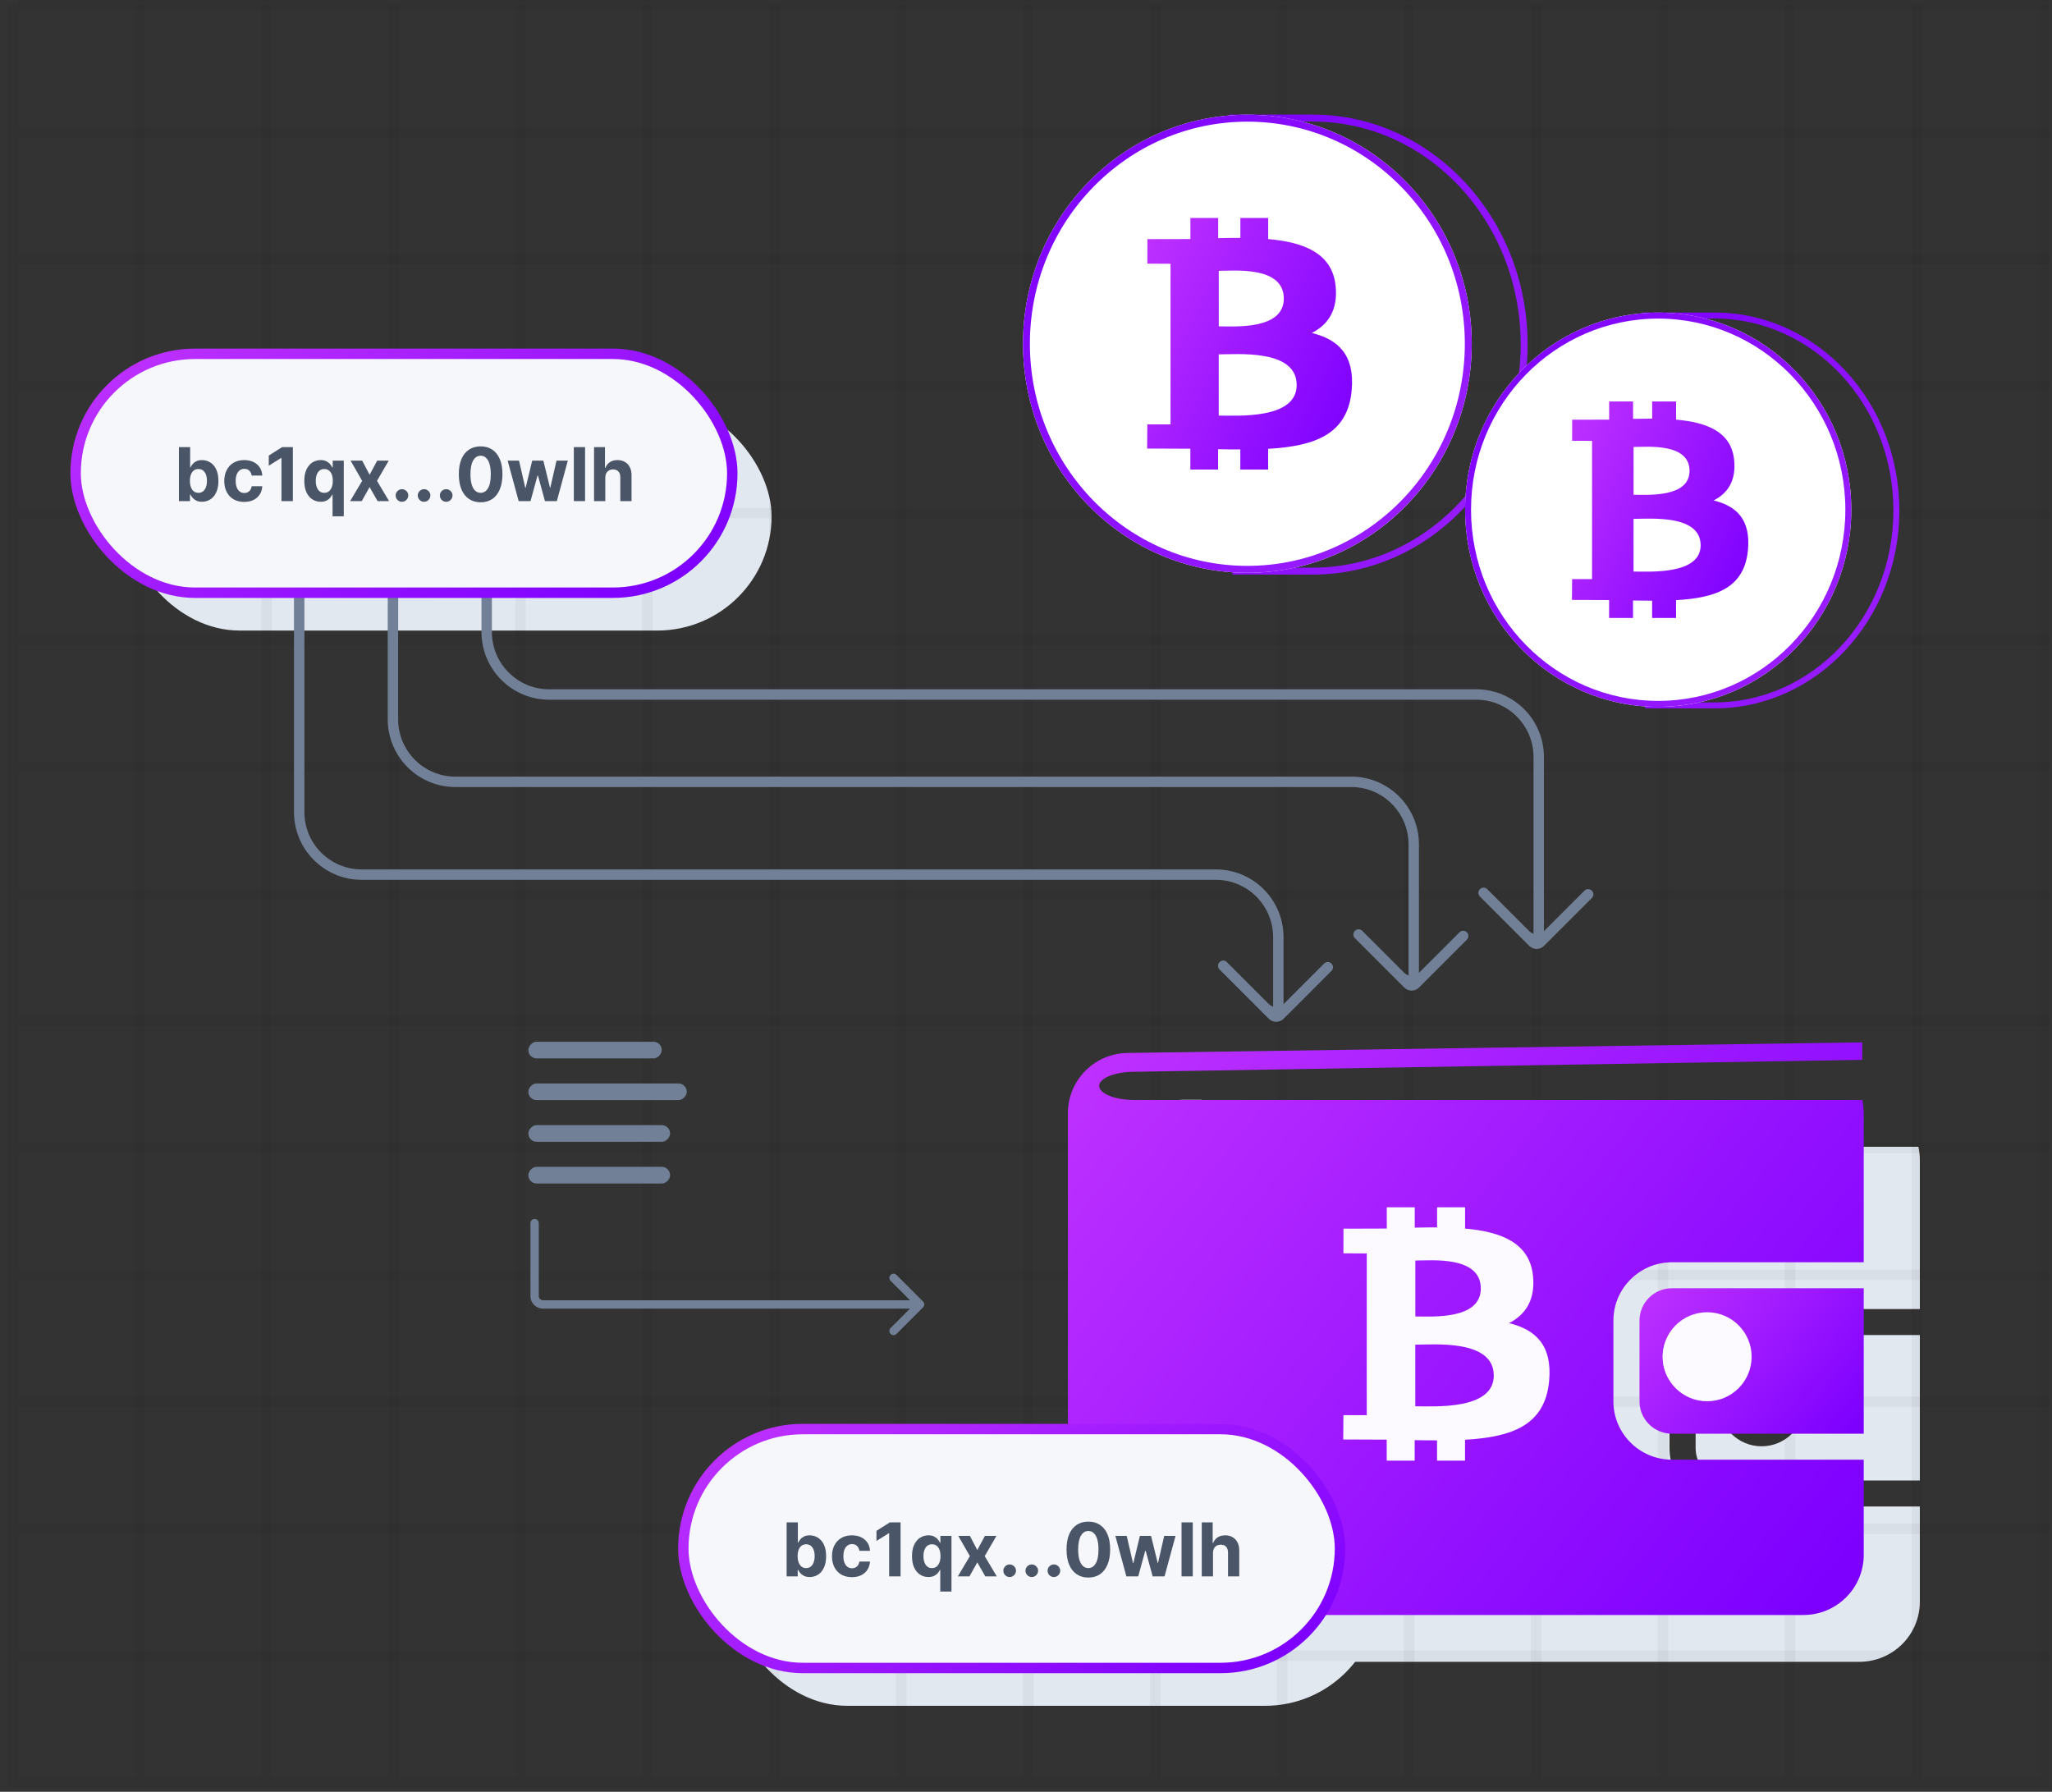 <svg width="197" height="172" viewBox="0 0 197 172" fill="none" xmlns="http://www.w3.org/2000/svg">
<rect x="0" y="0" width="197" height="172" fill="#333333" stroke="none"/>
<rect x="70.374" y="141.812" width="62.043" height="21.934" rx="10.967" fill="#E2E8F0"/>
<path d="M165.899 125.662H184.313V111.342C184.313 110.909 184.262 110.49 184.17 110.083H114.295C112.426 110.083 110.912 109.476 110.912 108.73C110.912 107.983 112.426 107.377 114.295 107.377H115.793L115.362 105.569H113.707C110.505 105.569 107.908 108.154 107.908 111.342V153.749C107.908 156.936 110.505 159.521 113.707 159.521H178.514C181.716 159.521 184.313 156.938 184.313 153.749V144.612H165.899C162.8 144.612 160.28 142.104 160.28 139.02V131.256C160.28 128.172 162.8 125.664 165.899 125.664V125.662Z" fill="#E2E8F0"/>
<path d="M165.899 128.155C164.18 128.155 162.786 129.543 162.786 131.254V139.017C162.786 140.728 164.18 142.116 165.899 142.116H184.313V128.155H165.899ZM169.122 138.834C166.855 138.834 165.016 137.005 165.016 134.747C165.016 132.489 166.855 130.66 169.122 130.66C171.388 130.66 173.227 132.489 173.227 134.747C173.227 137.005 171.388 138.834 169.122 138.834Z" fill="#E2E8F0"/>
<rect x="12.032" y="38.594" width="62.043" height="21.934" rx="10.967" fill="#E2E8F0"/>
<line x1="196.224" y1="170.625" x2="196.224" y2="0.488" stroke="black" stroke-opacity="0.04"/>
<line x1="171.849" y1="170.625" x2="171.849" y2="0.488" stroke="black" stroke-opacity="0.04"/>
<line x1="184.036" y1="170.625" x2="184.036" y2="0.488" stroke="black" stroke-opacity="0.04"/>
<line x1="147.474" y1="170.625" x2="147.474" y2="0.488" stroke="black" stroke-opacity="0.04"/>
<line x1="159.661" y1="170.625" x2="159.661" y2="0.488" stroke="black" stroke-opacity="0.04"/>
<line x1="123.099" y1="170.625" x2="123.099" y2="0.488" stroke="black" stroke-opacity="0.04"/>
<line x1="135.286" y1="170.625" x2="135.286" y2="0.488" stroke="black" stroke-opacity="0.04"/>
<line x1="98.724" y1="170.625" x2="98.724" y2="0.488" stroke="black" stroke-opacity="0.04"/>
<line x1="110.911" y1="170.625" x2="110.911" y2="0.488" stroke="black" stroke-opacity="0.04"/>
<line x1="74.349" y1="170.625" x2="74.349" y2="0.488" stroke="black" stroke-opacity="0.04"/>
<line x1="86.536" y1="170.625" x2="86.536" y2="0.488" stroke="black" stroke-opacity="0.04"/>
<line x1="196.724" y1="0.5" x2="1.724" y2="0.5" stroke="black" stroke-opacity="0.04"/>
<line x1="196.724" y1="24.875" x2="1.724" y2="24.875" stroke="black" stroke-opacity="0.04"/>
<line x1="196.724" y1="49.25" x2="1.724" y2="49.25" stroke="black" stroke-opacity="0.04"/>
<line x1="196.724" y1="73.625" x2="1.724" y2="73.625" stroke="black" stroke-opacity="0.04"/>
<line x1="196.724" y1="98" x2="1.724" y2="98" stroke="black" stroke-opacity="0.04"/>
<line x1="196.724" y1="122.375" x2="1.724" y2="122.375" stroke="black" stroke-opacity="0.04"/>
<line x1="196.724" y1="110.188" x2="1.724" y2="110.187" stroke="black" stroke-opacity="0.04"/>
<line x1="196.724" y1="85.812" x2="1.724" y2="85.812" stroke="black" stroke-opacity="0.04"/>
<line x1="196.724" y1="61.438" x2="1.724" y2="61.438" stroke="black" stroke-opacity="0.04"/>
<line x1="196.724" y1="37.062" x2="1.724" y2="37.062" stroke="black" stroke-opacity="0.04"/>
<line x1="196.724" y1="12.688" x2="1.724" y2="12.688" stroke="black" stroke-opacity="0.04"/>
<line x1="196.724" y1="134.562" x2="1.724" y2="134.562" stroke="black" stroke-opacity="0.04"/>
<line x1="196.724" y1="158.938" x2="1.724" y2="158.937" stroke="black" stroke-opacity="0.04"/>
<line x1="196.724" y1="146.75" x2="1.724" y2="146.75" stroke="black" stroke-opacity="0.04"/>
<line x1="196.724" y1="171.125" x2="1.724" y2="171.125" stroke="black" stroke-opacity="0.04"/>
<line x1="49.974" y1="170.625" x2="49.974" y2="0.488" stroke="black" stroke-opacity="0.04"/>
<line x1="62.161" y1="170.625" x2="62.161" y2="0.488" stroke="black" stroke-opacity="0.04"/>
<line x1="25.599" y1="170.625" x2="25.599" y2="0.488" stroke="black" stroke-opacity="0.04"/>
<line x1="37.786" y1="170.625" x2="37.786" y2="0.488" stroke="black" stroke-opacity="0.04"/>
<line x1="13.411" y1="170.625" x2="13.411" y2="0.488" stroke="black" stroke-opacity="0.04"/>
<line x1="1.224" y1="171.641" x2="1.224" y2="0.488" stroke="black" stroke-opacity="0.04"/>
<path d="M122.724 97.5L122.724 89.958C122.724 86.644 120.037 83.958 116.724 83.958L34.724 83.958C31.41 83.958 28.724 81.272 28.724 77.958L28.724 52" stroke="#718096" stroke-linecap="round"/>
<path d="M121.815 97.799C122.205 98.189 122.839 98.189 123.229 97.799L127.825 93.202C128.02 93.007 128.02 92.691 127.825 92.495C127.63 92.3 127.313 92.3 127.118 92.495L123.229 96.384C122.839 96.775 122.205 96.775 121.815 96.384L117.784 92.354C117.589 92.158 117.272 92.158 117.077 92.354C116.882 92.549 116.882 92.865 117.077 93.061L121.815 97.799Z" fill="#718096"/>
<path d="M135.724 93.5L135.724 81.051C135.724 77.737 133.037 75.051 129.724 75.051L43.724 75.051C40.41 75.051 37.724 72.364 37.724 69.051L37.724 52" stroke="#718096" stroke-linecap="round"/>
<path d="M134.815 94.799C135.205 95.189 135.839 95.189 136.229 94.799L140.825 90.202C141.02 90.007 141.02 89.691 140.825 89.495C140.63 89.3 140.313 89.3 140.118 89.495L136.229 93.384C135.839 93.775 135.205 93.775 134.815 93.384L130.784 89.354C130.589 89.158 130.272 89.158 130.077 89.354C129.882 89.549 129.882 89.865 130.077 90.061L134.815 94.799Z" fill="#718096"/>
<path d="M147.724 90L147.724 72.667C147.724 69.353 145.037 66.667 141.724 66.667L52.724 66.667C49.41 66.667 46.724 63.98 46.724 60.667L46.724 50" stroke="#718096" stroke-linecap="round"/>
<path d="M146.815 90.799C147.205 91.189 147.839 91.189 148.229 90.799L152.825 86.202C153.02 86.007 153.02 85.691 152.825 85.495C152.63 85.3 152.313 85.3 152.118 85.495L148.229 89.384C147.839 89.775 147.205 89.775 146.815 89.384L142.784 85.354C142.589 85.158 142.272 85.158 142.077 85.354C141.882 85.549 141.882 85.865 142.077 86.061L146.815 90.799Z" fill="#718096"/>
<rect x="7.259" y="33.963" width="63.043" height="22.934" rx="11.467" fill="#F6F7FA" stroke="url(#paint0_linear_7126_205188)"/>
<path d="M17.177 48.103V42.919H18.256V44.868H18.288C18.336 44.764 18.404 44.657 18.494 44.549C18.585 44.44 18.703 44.349 18.848 44.276C18.995 44.202 19.177 44.165 19.395 44.165C19.678 44.165 19.939 44.239 20.179 44.387C20.419 44.534 20.61 44.756 20.754 45.053C20.897 45.348 20.969 45.719 20.969 46.164C20.969 46.598 20.899 46.964 20.759 47.263C20.62 47.559 20.431 47.785 20.192 47.938C19.954 48.09 19.687 48.166 19.392 48.166C19.183 48.166 19.005 48.132 18.858 48.062C18.713 47.993 18.594 47.906 18.501 47.802C18.408 47.695 18.337 47.588 18.288 47.48H18.24V48.103H17.177ZM18.233 46.159C18.233 46.39 18.265 46.592 18.329 46.764C18.393 46.936 18.486 47.07 18.607 47.166C18.729 47.261 18.877 47.308 19.05 47.308C19.226 47.308 19.374 47.26 19.496 47.164C19.617 47.066 19.709 46.931 19.772 46.759C19.836 46.585 19.868 46.385 19.868 46.159C19.868 45.935 19.837 45.737 19.774 45.567C19.712 45.396 19.62 45.263 19.498 45.167C19.377 45.071 19.227 45.023 19.05 45.023C18.875 45.023 18.726 45.069 18.605 45.162C18.485 45.255 18.393 45.386 18.329 45.557C18.265 45.727 18.233 45.928 18.233 46.159Z" fill="#4A5568"/>
<path d="M23.445 48.179C23.047 48.179 22.704 48.094 22.417 47.926C22.132 47.755 21.913 47.519 21.759 47.217C21.607 46.915 21.531 46.567 21.531 46.174C21.531 45.776 21.608 45.427 21.762 45.127C21.917 44.825 22.137 44.589 22.422 44.42C22.707 44.25 23.047 44.165 23.44 44.165C23.779 44.165 24.076 44.226 24.331 44.349C24.585 44.473 24.787 44.646 24.935 44.868C25.084 45.091 25.166 45.353 25.181 45.653H24.163C24.135 45.459 24.059 45.303 23.936 45.185C23.814 45.065 23.655 45.005 23.457 45.005C23.29 45.005 23.144 45.05 23.02 45.142C22.896 45.231 22.8 45.362 22.731 45.534C22.662 45.706 22.627 45.914 22.627 46.159C22.627 46.407 22.661 46.618 22.728 46.792C22.798 46.966 22.895 47.098 23.02 47.189C23.144 47.28 23.29 47.326 23.457 47.326C23.581 47.326 23.691 47.3 23.789 47.25C23.888 47.199 23.97 47.126 24.034 47.03C24.1 46.932 24.143 46.815 24.163 46.678H25.181C25.164 46.975 25.083 47.236 24.938 47.462C24.794 47.687 24.596 47.862 24.343 47.989C24.09 48.115 23.791 48.179 23.445 48.179Z" fill="#4A5568"/>
<path d="M28.116 42.919V48.103H27.02V43.96H26.99L25.803 44.704V43.732L27.086 42.919H28.116Z" fill="#4A5568"/>
<path d="M31.927 49.561V47.48H31.894C31.844 47.588 31.772 47.695 31.679 47.802C31.588 47.906 31.469 47.993 31.322 48.062C31.177 48.132 31 48.166 30.791 48.166C30.495 48.166 30.228 48.09 29.988 47.938C29.75 47.785 29.561 47.559 29.422 47.263C29.283 46.964 29.214 46.598 29.214 46.164C29.214 45.719 29.286 45.348 29.429 45.053C29.573 44.756 29.763 44.534 30.001 44.387C30.241 44.239 30.503 44.165 30.788 44.165C31.006 44.165 31.187 44.202 31.332 44.276C31.479 44.349 31.597 44.44 31.687 44.549C31.778 44.657 31.847 44.764 31.894 44.868H31.94V44.215H33.003V49.561H31.927ZM31.132 47.308C31.306 47.308 31.453 47.261 31.573 47.166C31.694 47.07 31.787 46.936 31.851 46.764C31.917 46.592 31.95 46.39 31.95 46.159C31.95 45.928 31.918 45.727 31.854 45.557C31.79 45.386 31.697 45.255 31.575 45.162C31.454 45.069 31.306 45.023 31.132 45.023C30.955 45.023 30.806 45.071 30.684 45.167C30.563 45.263 30.471 45.396 30.409 45.567C30.346 45.737 30.315 45.935 30.315 46.159C30.315 46.385 30.346 46.585 30.409 46.759C30.473 46.931 30.565 47.066 30.684 47.164C30.806 47.26 30.955 47.308 31.132 47.308Z" fill="#4A5568"/>
<path d="M34.769 44.215L35.483 45.575L36.215 44.215H37.321L36.194 46.159L37.351 48.103H36.25L35.483 46.759L34.729 48.103H33.615L34.769 46.159L33.656 44.215H34.769Z" fill="#4A5568"/>
<path d="M38.591 48.169C38.424 48.169 38.281 48.11 38.161 47.992C38.043 47.872 37.984 47.728 37.984 47.561C37.984 47.396 38.043 47.254 38.161 47.136C38.281 47.018 38.424 46.959 38.591 46.959C38.753 46.959 38.895 47.018 39.016 47.136C39.138 47.254 39.199 47.396 39.199 47.561C39.199 47.673 39.17 47.775 39.112 47.867C39.057 47.959 38.983 48.032 38.892 48.088C38.801 48.142 38.701 48.169 38.591 48.169Z" fill="#4A5568"/>
<path d="M40.714 48.169C40.547 48.169 40.403 48.11 40.284 47.992C40.166 47.872 40.106 47.728 40.106 47.561C40.106 47.396 40.166 47.254 40.284 47.136C40.403 47.018 40.547 46.959 40.714 46.959C40.876 46.959 41.018 47.018 41.139 47.136C41.261 47.254 41.321 47.396 41.321 47.561C41.321 47.673 41.293 47.775 41.235 47.867C41.18 47.959 41.106 48.032 41.015 48.088C40.924 48.142 40.824 48.169 40.714 48.169Z" fill="#4A5568"/>
<path d="M42.837 48.169C42.67 48.169 42.526 48.11 42.406 47.992C42.288 47.872 42.229 47.728 42.229 47.561C42.229 47.396 42.288 47.254 42.406 47.136C42.526 47.018 42.67 46.959 42.837 46.959C42.999 46.959 43.14 47.018 43.262 47.136C43.383 47.254 43.444 47.396 43.444 47.561C43.444 47.673 43.415 47.775 43.358 47.867C43.302 47.959 43.229 48.032 43.138 48.088C43.047 48.142 42.946 48.169 42.837 48.169Z" fill="#4A5568"/>
<path d="M46.143 48.217C45.707 48.215 45.333 48.108 45.019 47.895C44.707 47.683 44.466 47.375 44.298 46.971C44.131 46.568 44.048 46.083 44.05 45.516C44.05 44.951 44.133 44.469 44.3 44.071C44.469 43.673 44.709 43.37 45.022 43.163C45.335 42.953 45.709 42.849 46.143 42.849C46.576 42.849 46.949 42.953 47.261 43.163C47.575 43.372 47.816 43.675 47.985 44.074C48.154 44.47 48.237 44.951 48.236 45.516C48.236 46.085 48.151 46.571 47.983 46.974C47.816 47.377 47.576 47.685 47.264 47.898C46.952 48.11 46.578 48.217 46.143 48.217ZM46.143 47.308C46.44 47.308 46.677 47.159 46.854 46.86C47.031 46.562 47.119 46.114 47.117 45.516C47.117 45.123 47.077 44.796 46.996 44.534C46.916 44.273 46.803 44.076 46.657 43.944C46.511 43.813 46.34 43.747 46.143 43.747C45.847 43.747 45.611 43.895 45.434 44.19C45.257 44.485 45.167 44.927 45.166 45.516C45.166 45.914 45.205 46.247 45.285 46.513C45.366 46.778 45.48 46.977 45.626 47.111C45.773 47.242 45.945 47.308 46.143 47.308Z" fill="#4A5568"/>
<path d="M49.794 48.103L48.736 44.215H49.827L50.429 46.827H50.465L51.093 44.215H52.163L52.801 46.812H52.834L53.426 44.215H54.514L53.459 48.103H52.318L51.649 45.658H51.601L50.933 48.103H49.794Z" fill="#4A5568"/>
<path d="M56.168 42.919V48.103H55.09V42.919H56.168Z" fill="#4A5568"/>
<path d="M58.11 45.855V48.103H57.031V42.919H58.079V44.901H58.125C58.212 44.672 58.354 44.492 58.55 44.362C58.746 44.23 58.991 44.165 59.286 44.165C59.556 44.165 59.792 44.224 59.993 44.342C60.195 44.458 60.352 44.626 60.463 44.846C60.576 45.063 60.632 45.324 60.63 45.628V48.103H59.552V45.82C59.554 45.58 59.493 45.394 59.37 45.261C59.248 45.127 59.078 45.061 58.859 45.061C58.712 45.061 58.582 45.092 58.469 45.154C58.358 45.217 58.27 45.308 58.206 45.428C58.143 45.546 58.111 45.688 58.11 45.855Z" fill="#4A5568"/>
<path d="M157.899 126.763C157.899 125.33 159.068 124.164 160.513 124.164H178.427V137.125H160.513C159.068 137.125 157.899 135.959 157.899 134.526V126.763ZM159.129 130.256C159.129 132.792 161.195 134.842 163.735 134.842C166.275 134.842 168.341 132.792 168.341 130.256C168.341 127.719 166.275 125.669 163.735 125.669C161.195 125.669 159.129 127.719 159.129 130.256Z" fill="url(#paint1_linear_7126_205188)" stroke="url(#paint2_linear_7126_205188)"/>
<path d="M160.513 120.67H160.013V120.692C156.873 120.946 154.394 123.57 154.394 126.764V134.527C154.394 137.89 157.14 140.62 160.513 140.62H178.427V149.256C178.427 152.167 176.057 154.529 173.128 154.529H108.322C105.393 154.529 103.022 152.166 103.022 149.256V106.85C103.022 103.94 105.393 101.577 108.322 101.577V101.577L108.329 101.577L178.285 100.567V101.249L108.909 102.384C108.908 102.384 108.906 102.384 108.905 102.384C107.925 102.385 107.015 102.543 106.331 102.817C105.99 102.953 105.681 103.128 105.448 103.348C105.215 103.569 105.026 103.869 105.026 104.238C105.026 104.606 105.215 104.907 105.448 105.127C105.681 105.347 105.99 105.522 106.331 105.658C107.016 105.932 107.927 106.091 108.909 106.091H178.37C178.407 106.34 178.427 106.593 178.427 106.85V120.67H160.513Z" fill="url(#paint3_linear_7126_205188)" stroke="url(#paint4_linear_7126_205188)"/>
<circle cx="163.89" cy="130.239" r="4.273" fill="#FCF9FF"/>
<path d="M147.175 122.491C146.869 119.308 144.122 118.24 140.653 117.935V115.896H137.966V117.819C137.261 117.819 136.539 117.832 135.821 117.846V115.895H133.136V117.932C132.555 117.944 128.981 117.94 128.981 117.94L128.973 120.309L131.215 120.322V135.845H128.974L128.954 138.18C129.605 138.18 132.502 138.193 133.13 138.197V140.209H135.815V138.245C136.551 138.261 137.265 138.267 137.961 138.266V140.21H140.648V138.207C145.166 137.949 148.33 136.812 148.723 132.571C149.041 129.155 147.435 127.631 144.871 127.012C146.429 126.215 147.403 124.82 147.176 122.49L147.175 122.491ZM143.41 132.038C143.41 135.375 137.697 134.994 135.874 134.994V129.078C137.696 129.078 143.407 128.558 143.408 132.038H143.41ZM142.163 123.69C142.163 126.726 137.396 126.37 135.878 126.37V121.004C137.398 121.004 142.165 120.523 142.163 123.69Z" fill="#FCF9FF"/>
<rect width="12.807" height="1.601" rx="0.8" transform="matrix(-1 0 0 1 63.531 100)" fill="#718096"/>
<rect width="15.208" height="1.601" rx="0.8" transform="matrix(-1 0 0 1 65.932 104.003)" fill="#718096"/>
<rect width="13.607" height="1.601" rx="0.8" transform="matrix(-1 0 0 1 64.332 108.004)" fill="#718096"/>
<rect width="13.607" height="1.601" rx="0.8" transform="matrix(-1 0 0 1 64.332 112.008)" fill="#718096"/>
<path fill-rule="evenodd" clip-rule="evenodd" d="M51.325 117.01C51.104 117.01 50.925 117.189 50.925 117.41V124.417C50.925 125.08 51.462 125.617 52.126 125.617H87.366L85.502 127.481C85.346 127.637 85.346 127.891 85.502 128.047C85.658 128.203 85.912 128.203 86.068 128.047L88.615 125.5C88.771 125.344 88.771 125.09 88.615 124.934L86.068 122.387C85.912 122.231 85.658 122.231 85.502 122.387C85.346 122.543 85.346 122.797 85.502 122.953L87.366 124.817H52.126C51.905 124.817 51.725 124.638 51.725 124.417V117.41C51.725 117.189 51.546 117.01 51.325 117.01Z" fill="#718096"/>
<path fill-rule="evenodd" clip-rule="evenodd" d="M118.02 11L126.022 11C137.438 11 146.656 20.906 146.656 33.078C146.656 45.25 137.438 55.156 126.022 55.156L118.316 55.156L118.316 54.491L126.022 54.491C137.031 54.491 145.992 44.925 145.992 33.078C145.992 21.23 137.031 11.665 126.022 11.665L118.02 11.665L118.02 11Z" fill="url(#paint5_linear_7126_205188)"/>
<path d="M141.293 32.999C141.293 45.142 131.648 54.985 119.751 54.985C107.854 54.985 98.21 45.142 98.21 32.999C98.21 20.856 107.854 11.013 119.751 11.013C131.648 11.013 141.293 20.856 141.293 32.999Z" fill="white"/>
<path fill-rule="evenodd" clip-rule="evenodd" d="M119.751 54.32C131.27 54.32 140.629 44.786 140.629 32.999C140.629 21.212 131.27 11.678 119.751 11.678C108.232 11.678 98.873 21.212 98.873 32.999C98.873 44.786 108.232 54.32 119.751 54.32ZM119.751 54.985C131.648 54.985 141.293 45.142 141.293 32.999C141.293 20.856 131.648 11.013 119.751 11.013C107.854 11.013 98.21 20.856 98.21 32.999C98.21 45.142 107.854 54.985 119.751 54.985Z" fill="url(#paint6_linear_7126_205188)"/>
<path d="M128.227 27.474C127.924 24.313 125.195 23.252 121.749 22.948V20.924H119.081V22.833C118.38 22.833 117.663 22.846 116.95 22.86V20.922H114.283V22.946C113.705 22.957 110.156 22.954 110.156 22.954L110.148 25.307L112.375 25.319V40.738H110.149L110.129 43.058C110.776 43.058 113.653 43.071 114.277 43.074V45.073H116.943V43.122C117.675 43.138 118.384 43.144 119.075 43.143V45.074H121.744V43.084C126.232 42.828 129.374 41.699 129.765 37.486C130.081 34.093 128.486 32.58 125.939 31.964C127.486 31.173 128.454 29.787 128.229 27.473L128.227 27.474ZM124.488 36.957C124.488 40.272 118.813 39.892 117.003 39.893V34.017C118.813 34.017 124.485 33.5 124.486 36.957H124.488ZM123.25 28.665C123.25 31.681 118.514 31.327 117.007 31.327V25.997C118.517 25.997 123.251 25.52 123.25 28.665Z" fill="url(#paint7_linear_7126_205188)"/>
<path fill-rule="evenodd" clip-rule="evenodd" d="M157.702 30L164.589 30C174.414 30 182.346 38.525 182.346 49C182.346 59.475 174.414 68 164.589 68L157.957 68L157.957 67.428L164.589 67.428C174.063 67.428 181.775 59.196 181.775 49C181.775 38.804 174.063 30.572 164.589 30.572L157.702 30.572L157.702 30Z" fill="url(#paint8_linear_7126_205188)"/>
<path d="M177.731 48.932C177.731 59.382 169.431 67.853 159.192 67.853C148.954 67.853 140.654 59.382 140.654 48.932C140.654 38.482 148.954 30.011 159.192 30.011C169.431 30.011 177.731 38.482 177.731 48.932Z" fill="white"/>
<path fill-rule="evenodd" clip-rule="evenodd" d="M159.192 67.281C169.106 67.281 177.16 59.076 177.16 48.932C177.16 38.788 169.106 30.583 159.192 30.583C149.279 30.583 141.225 38.788 141.225 48.932C141.225 59.076 149.279 67.281 159.192 67.281ZM159.192 67.853C169.431 67.853 177.731 59.382 177.731 48.932C177.731 38.482 169.431 30.011 159.192 30.011C148.954 30.011 140.654 38.482 140.654 48.932C140.654 59.382 148.954 67.853 159.192 67.853Z" fill="url(#paint9_linear_7126_205188)"/>
<path d="M166.486 44.177C166.226 41.456 163.877 40.543 160.912 40.282V38.539H158.615V40.183C158.012 40.183 157.395 40.194 156.781 40.206V38.538H154.486V40.28C153.989 40.29 150.935 40.287 150.935 40.287L150.928 42.312L152.844 42.322V55.592H150.929L150.912 57.588C151.468 57.588 153.944 57.599 154.481 57.602V59.323H156.776V57.643C157.405 57.657 158.015 57.662 158.61 57.662V59.323H160.907V57.611C164.77 57.391 167.474 56.419 167.81 52.793C168.082 49.873 166.709 48.571 164.517 48.041C165.849 47.36 166.682 46.167 166.488 44.176L166.486 44.177ZM163.269 52.337C163.269 55.19 158.385 54.864 156.827 54.865V49.807C158.384 49.807 163.266 49.363 163.267 52.337H163.269ZM162.203 45.202C162.203 47.797 158.128 47.493 156.83 47.493V42.905C158.13 42.906 162.204 42.495 162.203 45.202Z" fill="url(#paint10_linear_7126_205188)"/>
<rect x="65.601" y="137.181" width="63.043" height="22.934" rx="11.467" fill="#F6F7FA" stroke="url(#paint11_linear_7126_205188)"/>
<path d="M75.52 151.321V146.137H76.598V148.086H76.631C76.678 147.981 76.746 147.875 76.836 147.767C76.927 147.658 77.045 147.566 77.19 147.494C77.337 147.42 77.519 147.382 77.737 147.382C78.02 147.382 78.282 147.457 78.521 147.605C78.761 147.752 78.953 147.974 79.096 148.271C79.239 148.566 79.311 148.936 79.311 149.382C79.311 149.816 79.241 150.182 79.101 150.48C78.963 150.777 78.774 151.003 78.534 151.156C78.296 151.308 78.029 151.384 77.734 151.384C77.525 151.384 77.347 151.349 77.2 151.28C77.055 151.211 76.936 151.124 76.843 151.019C76.751 150.913 76.68 150.806 76.631 150.698H76.583V151.321H75.52ZM76.575 149.377C76.575 149.608 76.607 149.81 76.671 149.982C76.735 150.154 76.828 150.288 76.95 150.384C77.071 150.479 77.219 150.526 77.393 150.526C77.568 150.526 77.716 150.478 77.838 150.382C77.96 150.284 78.052 150.149 78.114 149.977C78.178 149.803 78.21 149.603 78.21 149.377C78.21 149.152 78.179 148.955 78.116 148.785C78.054 148.614 77.962 148.481 77.841 148.385C77.719 148.289 77.57 148.24 77.393 148.24C77.217 148.24 77.069 148.287 76.947 148.38C76.827 148.472 76.735 148.604 76.671 148.775C76.607 148.945 76.575 149.146 76.575 149.377Z" fill="#4A5568"/>
<path d="M81.787 151.397C81.389 151.397 81.046 151.312 80.759 151.143C80.474 150.973 80.255 150.737 80.101 150.435C79.95 150.133 79.874 149.785 79.874 149.392C79.874 148.994 79.95 148.645 80.104 148.344C80.259 148.042 80.479 147.807 80.764 147.638C81.05 147.468 81.389 147.382 81.782 147.382C82.121 147.382 82.418 147.444 82.673 147.567C82.927 147.69 83.129 147.863 83.278 148.086C83.426 148.309 83.508 148.57 83.523 148.871H82.506C82.477 148.677 82.401 148.521 82.278 148.402C82.156 148.283 81.997 148.223 81.8 148.223C81.632 148.223 81.487 148.268 81.362 148.359C81.239 148.449 81.142 148.58 81.073 148.752C81.004 148.924 80.969 149.132 80.969 149.377C80.969 149.625 81.003 149.836 81.071 150.01C81.14 150.183 81.237 150.316 81.362 150.407C81.487 150.498 81.632 150.544 81.8 150.544C81.923 150.544 82.033 150.518 82.131 150.468C82.231 150.417 82.312 150.344 82.377 150.248C82.442 150.15 82.486 150.032 82.506 149.896H83.523C83.506 150.193 83.425 150.454 83.28 150.68C83.137 150.905 82.939 151.08 82.685 151.207C82.432 151.333 82.133 151.397 81.787 151.397Z" fill="#4A5568"/>
<path d="M86.458 146.137V151.321H85.362V147.177H85.332L84.145 147.922V146.95L85.428 146.137H86.458Z" fill="#4A5568"/>
<path d="M90.269 152.778V150.698H90.236C90.186 150.806 90.114 150.913 90.021 151.019C89.93 151.124 89.811 151.211 89.665 151.28C89.519 151.349 89.342 151.384 89.133 151.384C88.838 151.384 88.57 151.308 88.331 151.156C88.093 151.003 87.904 150.777 87.764 150.48C87.625 150.182 87.556 149.816 87.556 149.382C87.556 148.936 87.628 148.566 87.771 148.271C87.915 147.974 88.105 147.752 88.343 147.605C88.583 147.457 88.845 147.382 89.13 147.382C89.348 147.382 89.529 147.42 89.675 147.494C89.821 147.566 89.939 147.658 90.029 147.767C90.12 147.875 90.189 147.981 90.236 148.086H90.282V147.433H91.345V152.778H90.269ZM89.475 150.526C89.648 150.526 89.795 150.479 89.915 150.384C90.037 150.288 90.129 150.154 90.193 149.982C90.259 149.81 90.292 149.608 90.292 149.377C90.292 149.146 90.26 148.945 90.196 148.775C90.132 148.604 90.039 148.472 89.918 148.38C89.796 148.287 89.648 148.24 89.475 148.24C89.297 148.24 89.148 148.289 89.027 148.385C88.905 148.481 88.813 148.614 88.751 148.785C88.688 148.955 88.657 149.152 88.657 149.377C88.657 149.603 88.688 149.803 88.751 149.977C88.815 150.149 88.907 150.284 89.027 150.382C89.148 150.478 89.297 150.526 89.475 150.526Z" fill="#4A5568"/>
<path d="M93.112 147.433L93.825 148.792L94.557 147.433H95.663L94.537 149.377L95.693 151.321H94.592L93.825 149.977L93.071 151.321H91.957L93.112 149.377L91.998 147.433H93.112Z" fill="#4A5568"/>
<path d="M96.933 151.386C96.766 151.386 96.623 151.327 96.503 151.209C96.385 151.089 96.326 150.946 96.326 150.779C96.326 150.614 96.385 150.472 96.503 150.354C96.623 150.236 96.766 150.177 96.933 150.177C97.095 150.177 97.237 150.236 97.359 150.354C97.48 150.472 97.541 150.614 97.541 150.779C97.541 150.89 97.512 150.992 97.455 151.085C97.399 151.176 97.326 151.25 97.234 151.305C97.143 151.359 97.043 151.386 96.933 151.386Z" fill="#4A5568"/>
<path d="M99.056 151.386C98.889 151.386 98.746 151.327 98.626 151.209C98.508 151.089 98.449 150.946 98.449 150.779C98.449 150.614 98.508 150.472 98.626 150.354C98.746 150.236 98.889 150.177 99.056 150.177C99.218 150.177 99.36 150.236 99.481 150.354C99.603 150.472 99.663 150.614 99.663 150.779C99.663 150.89 99.635 150.992 99.578 151.085C99.522 151.176 99.448 151.25 99.357 151.305C99.266 151.359 99.166 151.386 99.056 151.386Z" fill="#4A5568"/>
<path d="M101.179 151.386C101.012 151.386 100.868 151.327 100.749 151.209C100.631 151.089 100.572 150.946 100.572 150.779C100.572 150.614 100.631 150.472 100.749 150.354C100.868 150.236 101.012 150.177 101.179 150.177C101.341 150.177 101.483 150.236 101.604 150.354C101.726 150.472 101.786 150.614 101.786 150.779C101.786 150.89 101.758 150.992 101.7 151.085C101.645 151.176 101.571 151.25 101.48 151.305C101.389 151.359 101.289 151.386 101.179 151.386Z" fill="#4A5568"/>
<path d="M104.485 151.435C104.05 151.433 103.675 151.326 103.361 151.113C103.049 150.9 102.809 150.593 102.64 150.189C102.473 149.786 102.39 149.301 102.392 148.734C102.392 148.169 102.475 147.687 102.642 147.289C102.811 146.891 103.052 146.588 103.364 146.38C103.678 146.171 104.051 146.066 104.485 146.066C104.919 146.066 105.292 146.171 105.604 146.38C105.917 146.589 106.159 146.893 106.328 147.291C106.496 147.688 106.58 148.169 106.578 148.734C106.578 149.303 106.494 149.789 106.325 150.192C106.158 150.595 105.918 150.903 105.606 151.116C105.294 151.328 104.92 151.435 104.485 151.435ZM104.485 150.526C104.782 150.526 105.019 150.377 105.196 150.078C105.373 149.779 105.461 149.331 105.459 148.734C105.459 148.341 105.419 148.014 105.338 147.752C105.259 147.49 105.146 147.294 104.999 147.162C104.854 147.031 104.682 146.965 104.485 146.965C104.19 146.965 103.953 147.113 103.776 147.408C103.599 147.703 103.51 148.145 103.508 148.734C103.508 149.132 103.548 149.465 103.627 149.731C103.708 149.996 103.822 150.195 103.969 150.329C104.115 150.46 104.288 150.526 104.485 150.526Z" fill="#4A5568"/>
<path d="M108.136 151.321L107.079 147.433H108.169L108.772 150.045H108.807L109.435 147.433H110.505L111.143 150.03H111.176L111.768 147.433H112.857L111.801 151.321H110.66L109.992 148.876H109.944L109.275 151.321H108.136Z" fill="#4A5568"/>
<path d="M114.51 146.137V151.321H113.432V146.137H114.51Z" fill="#4A5568"/>
<path d="M116.452 149.073V151.321H115.374V146.137H116.422V148.119H116.467C116.555 147.89 116.697 147.71 116.892 147.58C117.088 147.448 117.333 147.382 117.629 147.382C117.899 147.382 118.134 147.442 118.335 147.56C118.537 147.676 118.694 147.844 118.806 148.063C118.919 148.281 118.974 148.542 118.973 148.845V151.321H117.895V149.038C117.896 148.798 117.835 148.612 117.712 148.478C117.591 148.345 117.42 148.278 117.201 148.278C117.054 148.278 116.924 148.31 116.811 148.372C116.7 148.435 116.612 148.526 116.548 148.645C116.486 148.764 116.454 148.906 116.452 149.073Z" fill="#4A5568"/>
<defs>
<linearGradient id="paint0_linear_7126_205188" x1="9.592" y1="35.327" x2="33.862" y2="75.267" gradientUnits="userSpaceOnUse">
<stop stop-color="#BD30FF"/>
<stop offset="1" stop-color="#7D00FF"/>
</linearGradient>
<linearGradient id="paint1_linear_7126_205188" x1="158.036" y1="124.214" x2="175.337" y2="139.737" gradientUnits="userSpaceOnUse">
<stop stop-color="#BD30FF"/>
<stop offset="1" stop-color="#7D00FF"/>
</linearGradient>
<linearGradient id="paint2_linear_7126_205188" x1="158.036" y1="124.214" x2="175.337" y2="139.737" gradientUnits="userSpaceOnUse">
<stop stop-color="#BD30FF"/>
<stop offset="1" stop-color="#7D00FF"/>
</linearGradient>
<linearGradient id="paint3_linear_7126_205188" x1="104.78" y1="102.226" x2="171.79" y2="156.416" gradientUnits="userSpaceOnUse">
<stop stop-color="#BD30FF"/>
<stop offset="1" stop-color="#7D00FF"/>
</linearGradient>
<linearGradient id="paint4_linear_7126_205188" x1="104.78" y1="102.226" x2="171.79" y2="156.416" gradientUnits="userSpaceOnUse">
<stop stop-color="#BD30FF"/>
<stop offset="1" stop-color="#7D00FF"/>
</linearGradient>
<linearGradient id="paint5_linear_7126_205188" x1="118.02" y1="11" x2="158.643" y2="32.366" gradientUnits="userSpaceOnUse">
<stop stop-color="#7D00FF"/>
<stop offset="1" stop-color="#9D21FF"/>
</linearGradient>
<linearGradient id="paint6_linear_7126_205188" x1="98.21" y1="11.013" x2="146.036" y2="49.016" gradientUnits="userSpaceOnUse">
<stop stop-color="#7D00FF"/>
<stop offset="1" stop-color="#9D21FF"/>
</linearGradient>
<linearGradient id="paint7_linear_7126_205188" x1="110.711" y1="21.874" x2="134.016" y2="32.92" gradientUnits="userSpaceOnUse">
<stop stop-color="#BD30FF"/>
<stop offset="1" stop-color="#7D00FF"/>
</linearGradient>
<linearGradient id="paint8_linear_7126_205188" x1="157.702" y1="30" x2="192.662" y2="48.387" gradientUnits="userSpaceOnUse">
<stop stop-color="#7D00FF"/>
<stop offset="1" stop-color="#9D21FF"/>
</linearGradient>
<linearGradient id="paint9_linear_7126_205188" x1="140.654" y1="30.011" x2="181.813" y2="62.716" gradientUnits="userSpaceOnUse">
<stop stop-color="#7D00FF"/>
<stop offset="1" stop-color="#9D21FF"/>
</linearGradient>
<linearGradient id="paint10_linear_7126_205188" x1="151.412" y1="39.357" x2="171.468" y2="48.863" gradientUnits="userSpaceOnUse">
<stop stop-color="#BD30FF"/>
<stop offset="1" stop-color="#7D00FF"/>
</linearGradient>
<linearGradient id="paint11_linear_7126_205188" x1="67.935" y1="138.545" x2="92.204" y2="178.485" gradientUnits="userSpaceOnUse">
<stop stop-color="#BD30FF"/>
<stop offset="1" stop-color="#7D00FF"/>
</linearGradient>
</defs>
</svg>
